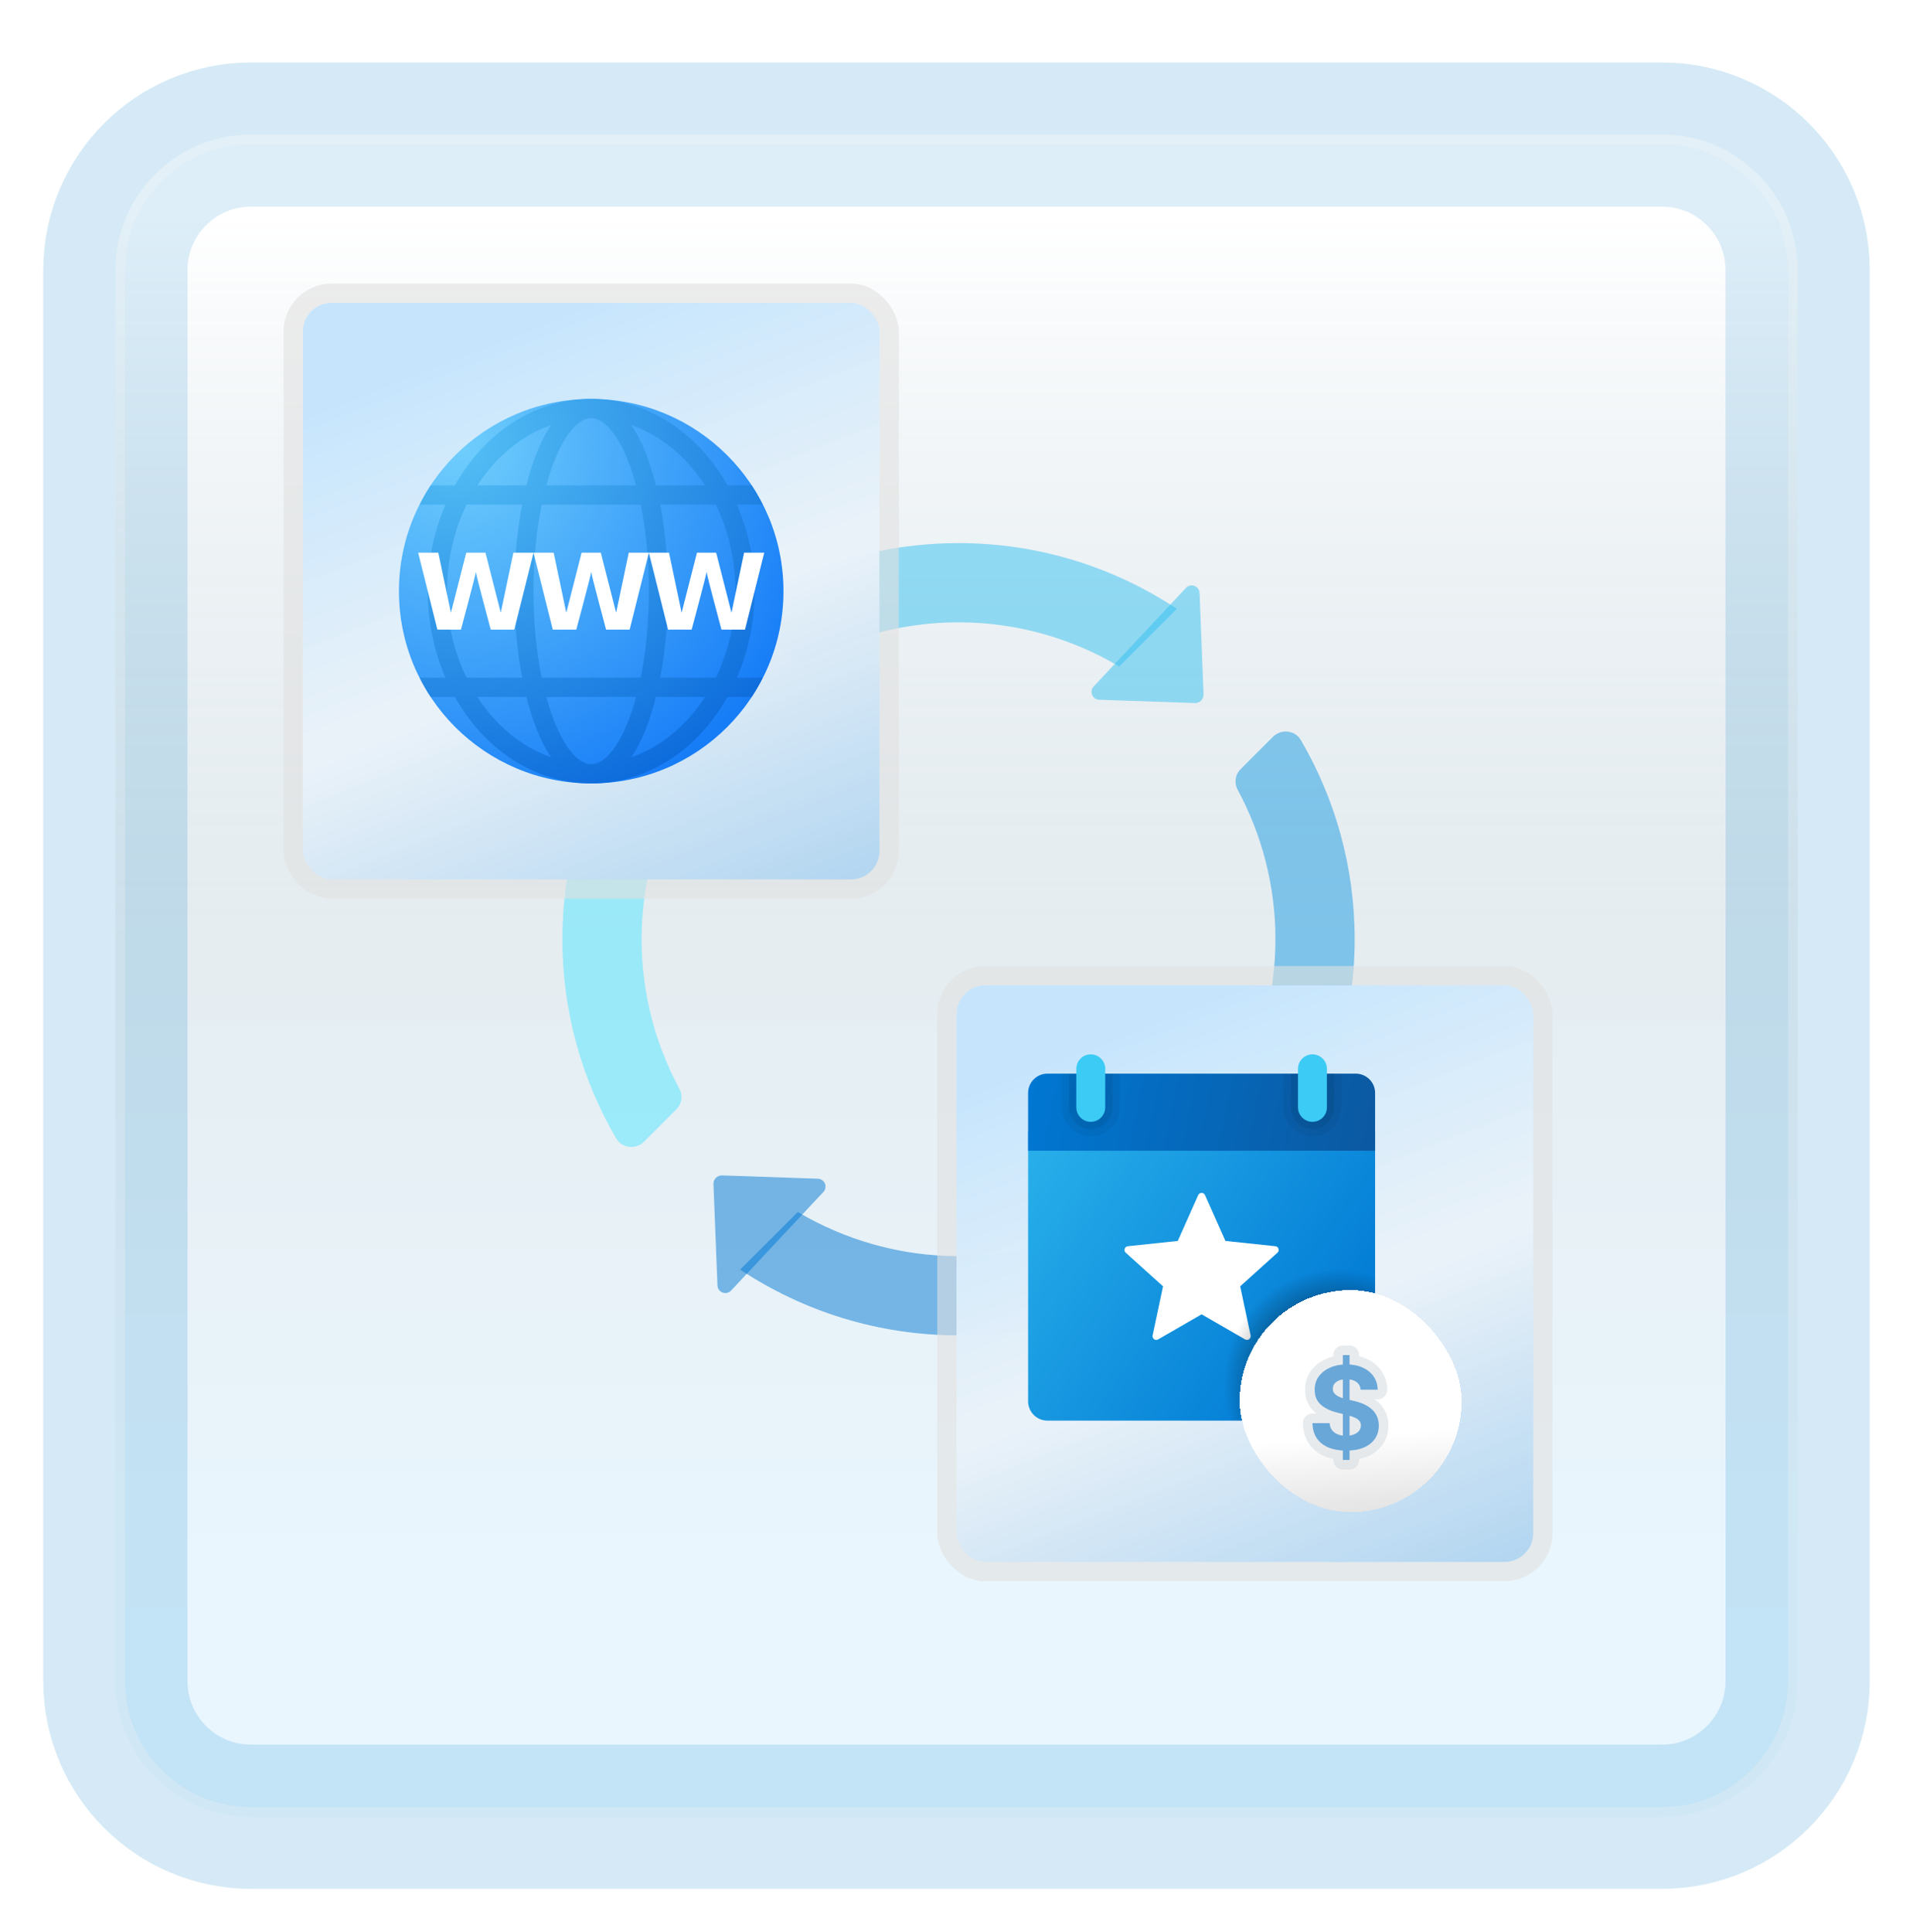 <svg width="199" height="201" viewBox="0 0 199 201" fill="none" xmlns="http://www.w3.org/2000/svg">
<g id="icon=icon">
<g id="Frame" filter="url(#filter0_d_86_7167)">
<path id="Vector" d="M172.887 10H26.113C18.319 10 12 16.319 12 24.113V170.887C12 178.681 18.319 185 26.113 185H172.887C180.681 185 187 178.681 187 170.887V24.113C187 16.319 180.681 10 172.887 10Z" fill="white"/>
<path id="Vector_2" d="M172.887 10H26.113C18.319 10 12 16.319 12 24.113V170.887C12 178.681 18.319 185 26.113 185H172.887C180.681 185 187 178.681 187 170.887V24.113C187 16.319 180.681 10 172.887 10Z" stroke="#D5EAF6" stroke-width="15" stroke-linecap="round"/>
<g id="Vector_3">
<path d="M172.887 10H26.113C18.319 10 12 16.319 12 24.113V170.887C12 178.681 18.319 185 26.113 185H172.887C180.681 185 187 178.681 187 170.887V24.113C187 16.319 180.681 10 172.887 10Z" fill="url(#paint0_linear_86_7167)" fill-opacity="0.2"/>
<path d="M26.113 10.5H172.887C180.405 10.5 186.5 16.595 186.5 24.113V170.887C186.5 178.405 180.405 184.5 172.887 184.5H26.113C18.595 184.5 12.5 178.405 12.5 170.887V24.113C12.5 16.595 18.595 10.5 26.113 10.5Z" stroke="#F7F7F7" stroke-opacity="0.27"/>
</g>
</g>
<g id="combo">
<g id="Vector_4">
<path d="M71.333 80.989L65.341 74.997C61.026 81.51 58.5 89.311 58.5 97.71C58.5 105.268 60.546 112.346 64.103 118.434C64.706 119.469 66.151 119.615 66.998 118.766L70.377 115.387C70.943 114.82 71.048 113.959 70.669 113.254C68.178 108.62 66.742 103.339 66.742 97.71C66.742 91.598 68.434 85.897 71.333 80.989Z" fill="#50E6FF" fill-opacity="0.5"/>
<path d="M132.678 97.71C132.678 103.821 130.986 109.523 128.087 114.431L134.079 120.423C138.394 113.91 140.92 106.106 140.92 97.71C140.92 90.152 138.874 83.074 135.317 76.985C134.714 75.951 133.269 75.807 132.422 76.654L129.043 80.033C128.476 80.6 128.371 81.461 128.75 82.165C131.242 86.799 132.678 92.081 132.678 97.71Z" fill="#199BE2" fill-opacity="0.5"/>
<path d="M82.033 68.377C82.6 68.943 83.461 69.048 84.165 68.669C88.799 66.178 94.081 64.742 99.71 64.742C105.821 64.742 111.523 66.434 116.431 69.333L122.425 63.339C115.91 59.026 108.109 56.5 99.71 56.5C92.189 56.5 85.146 58.526 79.078 62.049C78.005 62.673 77.778 64.122 78.656 64.999L82.033 68.377Z" fill="#35C1F1" fill-opacity="0.5"/>
<path d="M117.387 127.043C116.82 126.476 115.959 126.371 115.254 126.75C110.62 129.242 105.339 130.678 99.71 130.678C93.598 130.678 87.897 128.986 82.989 126.087L76.997 132.079C83.51 136.394 91.313 138.92 99.71 138.92C107.268 138.92 114.346 136.874 120.434 133.317C121.469 132.714 121.615 131.269 120.766 130.422L117.387 127.043Z" fill="#0078D4" fill-opacity="0.5"/>
<path d="M124.3 73.138L114.339 72.796C113.635 72.772 113.284 71.929 113.769 71.414L123.364 61.163C123.863 60.629 124.757 60.963 124.786 61.693L125.2 72.236C125.219 72.741 124.805 73.155 124.3 73.138Z" fill="#35C1F1" fill-opacity="0.5"/>
<path d="M75.12 122.281L85.08 122.623C85.785 122.648 86.135 123.491 85.651 124.006L76.055 134.257C75.557 134.79 74.662 134.457 74.634 133.727L74.219 123.184C74.201 122.679 74.615 122.265 75.12 122.281Z" fill="#0078D4" fill-opacity="0.5"/>
<path d="M124.281 122.3L124.623 112.339C124.648 111.635 125.491 111.284 126.006 111.769L136.257 121.364C136.79 121.863 136.457 122.757 135.727 122.786L125.184 123.2C124.679 123.219 124.265 122.805 124.281 122.3Z" fill="#199BE2" fill-opacity="0.5"/>
<path d="M75.138 73.12L74.796 83.08C74.772 83.785 73.929 84.135 73.414 83.651L63.161 74.055C62.627 73.557 62.961 72.662 63.69 72.634L74.234 72.219C74.741 72.201 75.155 72.615 75.138 73.12Z" fill="#50E6FF" fill-opacity="0.5"/>
</g>
<g id="Frame_2">
<rect x="31.5" y="31.5" width="60" height="60" rx="3" fill="url(#paint1_linear_86_7167)"/>
<rect x="31.5" y="31.5" width="60" height="60" rx="3" fill="white" fill-opacity="0.2"/>
<g id="Group">
<g id="Vector_5">
<path d="M41.5 61.5C41.5 50.455 50.455 41.5 61.5 41.5C72.545 41.5 81.5 50.455 81.5 61.5C81.5 72.545 72.545 81.5 61.5 81.5C50.455 81.5 41.5 72.545 41.5 61.5Z" fill="url(#paint2_radial_86_7167)"/>
<path d="M78.5 61.5C78.5 58.261 77.827 55.209 76.661 52.5H79.343C78.995 51.811 78.618 51.14 78.195 50.5H75.683C72.638 45.084 67.421 41.5 61.5 41.5C55.579 41.5 50.362 45.084 47.317 50.5H44.805C44.382 51.14 44.005 51.811 43.657 52.5H46.339C45.173 55.209 44.5 58.261 44.5 61.5C44.5 64.739 45.173 67.791 46.339 70.5H43.657C44.005 71.189 44.382 71.86 44.805 72.5H47.317C50.362 77.916 55.579 81.5 61.5 81.5C67.421 81.5 72.638 77.916 75.683 72.5H78.195C78.618 71.86 78.995 71.189 79.343 70.5H76.661C77.827 67.791 78.5 64.739 78.5 61.5ZM76.5 61.5C76.5 64.78 75.753 67.849 74.471 70.5H68.678C69.221 67.667 69.5 64.553 69.5 61.5C69.5 58.447 69.221 55.333 68.678 52.5H74.471C75.753 55.151 76.5 58.22 76.5 61.5ZM61.5 79.5C59.81 79.5 58.009 76.863 56.826 72.5H66.175C64.991 76.863 63.19 79.5 61.5 79.5ZM56.348 70.5C55.821 67.913 55.5 64.871 55.5 61.5C55.5 58.129 55.821 55.087 56.348 52.5H66.652C67.179 55.087 67.5 58.129 67.5 61.5C67.5 64.871 67.179 67.913 66.652 70.5H56.348ZM61.5 43.5C63.19 43.5 64.991 46.137 66.174 50.5H56.825C58.009 46.137 59.81 43.5 61.5 43.5ZM73.347 50.5H68.236C67.61 48.001 66.757 45.816 65.684 44.227C68.763 45.303 71.429 47.532 73.347 50.5ZM57.316 44.227C56.243 45.817 55.39 48.001 54.764 50.5H49.653C51.571 47.532 54.237 45.303 57.316 44.227ZM46.5 61.5C46.5 58.22 47.247 55.151 48.529 52.5H54.322C53.779 55.333 53.5 58.447 53.5 61.5C53.5 64.553 53.779 67.667 54.322 70.5H48.529C47.247 67.849 46.5 64.78 46.5 61.5ZM49.653 72.5H54.764C55.39 74.999 56.243 77.184 57.316 78.773C54.237 77.697 51.571 75.468 49.653 72.5ZM65.684 78.773C66.757 77.183 67.61 74.999 68.236 72.5H73.347C71.429 75.468 68.763 77.697 65.684 78.773Z" fill="url(#paint3_radial_86_7167)"/>
<path d="M65.405 57.5L64.093 63.743L62.5 57.5H60.5L58.907 63.743L57.595 57.5H55.5L57.5 65.5H59.951C59.951 65.5 61.464 59.864 61.5 59.5C61.536 59.864 63.049 65.5 63.049 65.5H65.5L67.5 57.5H65.405Z" fill="white"/>
<path d="M53.405 57.5L52.093 63.743L50.5 57.5H48.5L46.907 63.743L45.595 57.5H43.5L45.5 65.5H47.951C47.951 65.5 49.464 59.864 49.5 59.5C49.536 59.864 51.049 65.5 51.049 65.5H53.5L55.5 57.5H53.405Z" fill="white"/>
<path d="M77.405 57.5L76.093 63.743L74.5 57.5H72.5L70.907 63.743L69.595 57.5H67.5L69.5 65.5H71.951C71.951 65.5 73.464 59.864 73.5 59.5C73.536 59.864 75.049 65.5 75.049 65.5H77.5L79.5 57.5H77.405Z" fill="white"/>
</g>
</g>
<rect x="30.5" y="30.5" width="62" height="62" rx="4" stroke="#E2E2E2" stroke-opacity="0.59" stroke-width="2"/>
</g>
<g id="Frame_3">
<rect x="99.5" y="102.5" width="60" height="60" rx="3" fill="url(#paint4_linear_86_7167)"/>
<rect x="99.5" y="102.5" width="60" height="60" rx="3" fill="white" fill-opacity="0.2"/>
<g id="event-sales">
<path id="Vector_6" d="M106.949 145.785V117.71H143.045V145.785C143.045 146.888 142.143 147.79 141.04 147.79H108.955C107.852 147.79 106.949 146.888 106.949 145.785Z" fill="url(#paint5_linear_86_7167)"/>
<path id="Vector_7" d="M124.643 124.33L122.517 129.099L117.325 129.648C116.991 129.683 116.857 130.097 117.105 130.322L120.984 133.818L119.901 138.926C119.832 139.255 120.184 139.511 120.474 139.342L124.997 136.732L129.52 139.341C129.811 139.509 130.163 139.253 130.094 138.925L129.011 133.817L132.889 130.321C133.139 130.097 133.005 129.683 132.67 129.647L127.478 129.098L125.351 124.329C125.215 124.024 124.78 124.024 124.643 124.33Z" fill="white"/>
<path id="Vector_8" d="M143.045 113.699V119.715H106.949V113.699C106.949 112.596 107.852 111.694 108.955 111.694H141.04C142.143 111.694 143.045 112.596 143.045 113.699Z" fill="url(#paint6_linear_86_7167)"/>
<path id="Vector_9" opacity="0.05" d="M136.528 118.211C134.867 118.211 133.52 116.865 133.52 115.203V111.694H139.536V115.203C139.536 116.865 138.19 118.211 136.528 118.211Z" fill="black"/>
<path id="Vector_10" opacity="0.07" d="M136.528 117.459C135.282 117.459 134.272 116.45 134.272 115.203V111.694H138.784V115.203C138.784 116.45 137.774 117.459 136.528 117.459Z" fill="black"/>
<path id="Vector_11" opacity="0.05" d="M113.467 118.211C111.805 118.211 110.459 116.865 110.459 115.203V111.694H116.475V115.203C116.475 116.865 115.128 118.211 113.467 118.211Z" fill="black"/>
<path id="Vector_12" opacity="0.07" d="M113.467 117.459C112.22 117.459 111.211 116.45 111.211 115.203V111.694H115.723V115.203C115.723 116.45 114.713 117.459 113.467 117.459Z" fill="black"/>
<path id="Vector_13" d="M113.467 116.707C112.636 116.707 111.963 116.033 111.963 115.203V111.192C111.963 110.362 112.636 109.688 113.467 109.688C114.297 109.688 114.971 110.362 114.971 111.192V115.203C114.971 116.033 114.297 116.707 113.467 116.707Z" fill="#3CCBF4"/>
<path id="Vector_14" d="M136.528 116.707C135.698 116.707 135.024 116.033 135.024 115.203V111.192C135.024 110.362 135.698 109.688 136.528 109.688C137.358 109.688 138.032 110.362 138.032 111.192V115.203C138.032 116.033 137.358 116.707 136.528 116.707Z" fill="#3CCBF4"/>
<path id="Vector_15" d="M139.035 131.747C132.39 131.747 127.003 137.134 127.003 143.779C127.003 145.188 127.257 146.534 127.702 147.79H141.04C142.143 147.79 143.045 146.887 143.045 145.785V132.446C141.789 132.002 140.444 131.747 139.035 131.747Z" fill="url(#paint7_radial_86_7167)"/>
<g id="Group ">
<g id="sales" filter="url(#filter1_bd_86_7167)">
<rect x="128.949" y="132.21" width="23.102" height="23.102" rx="11.551" fill="url(#paint8_linear_86_7167)" shape-rendering="crispEdges"/>
<rect x="128.949" y="132.21" width="23.102" height="23.102" rx="11.551" fill="white" fill-opacity="0.8" shape-rendering="crispEdges"/>
<g id="$">
<path d="M139.69 149.881V138.972H140.389V149.881H139.69ZM141.544 142.573C141.51 142.229 141.363 141.962 141.105 141.772C140.846 141.581 140.495 141.486 140.052 141.486C139.751 141.486 139.497 141.529 139.289 141.614C139.082 141.696 138.923 141.811 138.812 141.959C138.704 142.107 138.65 142.274 138.65 142.462C138.645 142.618 138.677 142.755 138.748 142.871C138.822 142.987 138.923 143.088 139.051 143.174C139.179 143.256 139.326 143.328 139.494 143.391C139.662 143.451 139.841 143.502 140.031 143.544L140.815 143.732C141.196 143.817 141.545 143.931 141.863 144.073C142.182 144.215 142.457 144.389 142.69 144.597C142.923 144.804 143.103 145.049 143.231 145.33C143.362 145.611 143.429 145.934 143.432 146.297C143.429 146.831 143.292 147.294 143.022 147.686C142.755 148.076 142.369 148.378 141.863 148.594C141.361 148.807 140.754 148.914 140.044 148.914C139.339 148.914 138.726 148.806 138.203 148.59C137.683 148.374 137.277 148.054 136.984 147.631C136.694 147.205 136.542 146.678 136.528 146.05H138.314C138.334 146.343 138.417 146.587 138.565 146.783C138.716 146.976 138.916 147.122 139.166 147.222C139.419 147.318 139.704 147.367 140.022 147.367C140.335 147.367 140.606 147.321 140.836 147.23C141.069 147.139 141.25 147.013 141.378 146.851C141.505 146.689 141.569 146.503 141.569 146.293C141.569 146.097 141.511 145.932 141.395 145.799C141.281 145.665 141.113 145.551 140.892 145.458C140.673 145.364 140.405 145.279 140.086 145.202L139.136 144.963C138.4 144.784 137.819 144.505 137.393 144.124C136.967 143.743 136.755 143.23 136.758 142.585C136.755 142.057 136.896 141.595 137.18 141.201C137.467 140.806 137.861 140.497 138.361 140.276C138.861 140.054 139.429 139.943 140.065 139.943C140.713 139.943 141.278 140.054 141.761 140.276C142.247 140.497 142.625 140.806 142.895 141.201C143.164 141.595 143.304 142.053 143.312 142.573H141.544Z" fill="#0077D2"/>
<path d="M139.69 149.881H138.69C138.69 150.433 139.138 150.881 139.69 150.881V149.881ZM139.69 138.972V137.972C139.138 137.972 138.69 138.42 138.69 138.972H139.69ZM140.389 138.972H141.389C141.389 138.42 140.941 137.972 140.389 137.972V138.972ZM140.389 149.881V150.881C140.941 150.881 141.389 150.433 141.389 149.881H140.389ZM141.544 142.573L140.549 142.671C140.599 143.183 141.03 143.573 141.544 143.573V142.573ZM139.289 141.614L139.659 142.543L139.67 142.539L139.289 141.614ZM138.812 141.959L138.012 141.359L138.005 141.369L138.812 141.959ZM138.65 142.462L139.65 142.498C139.65 142.486 139.65 142.474 139.65 142.462H138.65ZM138.748 142.871L137.894 143.392C137.898 143.397 137.901 143.402 137.904 143.407L138.748 142.871ZM139.051 143.174L138.496 144.006C138.5 144.008 138.505 144.011 138.509 144.014L139.051 143.174ZM139.494 143.391L139.145 144.328C139.149 144.33 139.154 144.331 139.159 144.333L139.494 143.391ZM140.031 143.544L140.264 142.572C140.259 142.571 140.254 142.57 140.249 142.568L140.031 143.544ZM140.815 143.732L140.582 144.704C140.587 144.706 140.592 144.707 140.597 144.708L140.815 143.732ZM141.863 144.073L141.456 144.986L141.456 144.986L141.863 144.073ZM142.69 144.597L143.355 143.85L143.355 143.85L142.69 144.597ZM143.231 145.33L142.321 145.744L142.324 145.751L143.231 145.33ZM143.432 146.297L144.432 146.302L144.431 146.289L143.432 146.297ZM143.022 147.686L142.199 147.119L142.198 147.121L143.022 147.686ZM141.863 148.594L142.253 149.515L142.256 149.514L141.863 148.594ZM138.203 148.59L137.819 149.513L137.821 149.514L138.203 148.59ZM136.984 147.631L136.157 148.193L136.161 148.2L136.984 147.631ZM136.528 146.05V145.05C136.259 145.05 136.001 145.158 135.813 145.351C135.625 145.543 135.522 145.804 135.528 146.073L136.528 146.05ZM138.314 146.05L139.311 145.982C139.276 145.457 138.84 145.05 138.314 145.05V146.05ZM138.565 146.783L137.766 147.385C137.77 147.389 137.773 147.393 137.776 147.398L138.565 146.783ZM139.166 147.222L138.796 148.151L138.809 148.156L139.166 147.222ZM140.836 147.23L140.473 146.299L140.469 146.3L140.836 147.23ZM141.378 146.851L142.162 147.471L142.162 147.471L141.378 146.851ZM141.395 145.799L140.633 146.447L140.641 146.456L141.395 145.799ZM140.892 145.458L140.498 146.377L140.502 146.379L140.892 145.458ZM140.086 145.202L139.843 146.172L139.852 146.174L140.086 145.202ZM139.136 144.963L139.38 143.993L139.372 143.992L139.136 144.963ZM137.393 144.124L136.727 144.87L136.727 144.87L137.393 144.124ZM136.758 142.585L137.758 142.59L137.758 142.58L136.758 142.585ZM137.18 141.201L136.371 140.613L136.368 140.617L137.18 141.201ZM141.761 140.276L141.344 141.185L141.346 141.186L141.761 140.276ZM142.895 141.201L142.069 141.765L142.069 141.765L142.895 141.201ZM143.312 142.573V143.573C143.58 143.573 143.837 143.465 144.025 143.274C144.213 143.083 144.316 142.824 144.312 142.556L143.312 142.573ZM140.69 149.881V138.972H138.69V149.881H140.69ZM139.69 139.972H140.389V137.972H139.69V139.972ZM139.389 138.972V149.881H141.389V138.972H139.389ZM140.389 148.881H139.69V150.881H140.389V148.881ZM142.539 142.474C142.479 141.872 142.203 141.338 141.698 140.966L140.512 142.577C140.523 142.585 140.527 142.59 140.529 142.591C140.53 142.593 140.531 142.594 140.531 142.595C140.532 142.596 140.543 142.615 140.549 142.671L142.539 142.474ZM141.698 140.966C141.213 140.609 140.629 140.486 140.052 140.486V142.486C140.362 142.486 140.48 142.553 140.512 142.577L141.698 140.966ZM140.052 140.486C139.663 140.486 139.271 140.54 138.909 140.689L139.67 142.539C139.723 142.517 139.839 142.486 140.052 142.486V140.486ZM138.92 140.685C138.578 140.821 138.255 141.036 138.012 141.359L139.612 142.559C139.604 142.571 139.597 142.575 139.601 142.572C139.605 142.569 139.622 142.558 139.659 142.543L138.92 140.685ZM138.005 141.369C137.768 141.693 137.65 142.068 137.65 142.462H139.65C139.65 142.465 139.65 142.481 139.643 142.502C139.636 142.524 139.626 142.54 139.62 142.549L138.005 141.369ZM137.651 142.426C137.639 142.748 137.707 143.084 137.894 143.392L139.602 142.35C139.622 142.384 139.636 142.418 139.643 142.448C139.65 142.478 139.65 142.496 139.65 142.498L137.651 142.426ZM137.904 143.407C138.061 143.654 138.265 143.852 138.496 144.006L139.606 142.342C139.592 142.333 139.587 142.327 139.586 142.327C139.586 142.327 139.589 142.33 139.593 142.335L137.904 143.407ZM138.509 144.014C138.707 144.142 138.921 144.245 139.145 144.328L139.843 142.454C139.732 142.412 139.65 142.37 139.593 142.333L138.509 144.014ZM139.159 144.333C139.368 144.407 139.586 144.47 139.812 144.52L140.249 142.568C140.095 142.534 139.955 142.494 139.829 142.449L139.159 144.333ZM139.798 144.517L140.582 144.704L141.048 142.759L140.264 142.572L139.798 144.517ZM140.597 144.708C140.92 144.78 141.205 144.874 141.456 144.986L142.271 143.16C141.885 142.987 141.472 142.854 141.034 142.756L140.597 144.708ZM141.456 144.986C141.691 145.091 141.877 145.212 142.025 145.344L143.355 143.85C143.037 143.567 142.672 143.339 142.271 143.16L141.456 144.986ZM142.025 145.344C142.155 145.459 142.251 145.591 142.321 145.744L144.142 144.916C143.956 144.507 143.691 144.149 143.355 143.85L142.025 145.344ZM142.324 145.751C142.385 145.882 142.43 146.06 142.432 146.305L144.431 146.289C144.428 145.807 144.339 145.34 144.138 144.908L142.324 145.751ZM142.432 146.292C142.43 146.651 142.341 146.912 142.199 147.119L143.846 148.253C144.243 147.676 144.428 147.012 144.432 146.302L142.432 146.292ZM142.198 147.121C142.055 147.329 141.831 147.52 141.471 147.674L142.256 149.514C142.907 149.236 143.456 148.822 143.847 148.252L142.198 147.121ZM141.473 147.673C141.125 147.821 140.658 147.914 140.044 147.914V149.914C140.85 149.914 141.596 149.793 142.253 149.515L141.473 147.673ZM140.044 147.914C139.439 147.914 138.96 147.821 138.585 147.665L137.821 149.514C138.491 149.791 139.239 149.914 140.044 149.914V147.914ZM138.586 147.666C138.227 147.517 137.98 147.313 137.807 147.062L136.161 148.2C136.574 148.796 137.139 149.231 137.819 149.513L138.586 147.666ZM137.811 147.069C137.651 146.834 137.539 146.505 137.528 146.027L135.528 146.073C135.546 146.851 135.737 147.576 136.157 148.193L137.811 147.069ZM136.528 147.05H138.314V145.05H136.528V147.05ZM137.316 146.118C137.346 146.566 137.481 147.006 137.766 147.385L139.364 146.181C139.354 146.168 139.321 146.119 139.311 145.982L137.316 146.118ZM137.776 147.398C138.047 147.745 138.398 147.993 138.796 148.151L139.535 146.293C139.434 146.252 139.384 146.208 139.354 146.168L137.776 147.398ZM138.809 148.156C139.194 148.303 139.603 148.367 140.022 148.367V146.367C139.805 146.367 139.644 146.334 139.523 146.288L138.809 148.156ZM140.022 148.367C140.429 148.367 140.83 148.308 141.204 148.16L140.469 146.3C140.382 146.335 140.241 146.367 140.022 146.367V148.367ZM141.2 148.162C141.563 148.02 141.903 147.799 142.162 147.471L140.593 146.231C140.592 146.232 140.591 146.233 140.589 146.236C140.586 146.238 140.581 146.243 140.572 146.248C140.556 146.26 140.525 146.279 140.473 146.299L141.2 148.162ZM142.162 147.471C142.432 147.129 142.569 146.723 142.569 146.293H140.569C140.569 146.295 140.569 146.284 140.576 146.265C140.582 146.247 140.59 146.235 140.593 146.231L142.162 147.471ZM142.569 146.293C142.569 145.883 142.441 145.477 142.148 145.141L140.641 146.456C140.617 146.429 140.596 146.394 140.583 146.356C140.57 146.319 140.569 146.295 140.569 146.293H142.569ZM142.156 145.15C141.911 144.862 141.596 144.67 141.281 144.537L140.502 146.379C140.564 146.405 140.602 146.427 140.622 146.441C140.643 146.455 140.643 146.458 140.633 146.447L142.156 145.15ZM141.286 144.539C141 144.416 140.675 144.315 140.321 144.23L139.852 146.174C140.134 146.242 140.346 146.312 140.498 146.377L141.286 144.539ZM140.33 144.232L139.38 143.993L138.893 145.933L139.843 146.172L140.33 144.232ZM139.372 143.992C138.746 143.839 138.33 143.619 138.059 143.378L136.727 144.87C137.309 145.39 138.054 145.729 138.9 145.935L139.372 143.992ZM138.059 143.378C137.876 143.214 137.756 142.989 137.758 142.59L135.758 142.581C135.754 143.471 136.059 144.272 136.727 144.87L138.059 143.378ZM137.758 142.58C137.756 142.244 137.842 141.993 137.992 141.785L136.368 140.617C135.95 141.198 135.754 141.87 135.758 142.591L137.758 142.58ZM137.989 141.788C138.16 141.553 138.407 141.349 138.766 141.19L137.955 139.362C137.314 139.646 136.774 140.059 136.371 140.613L137.989 141.788ZM138.766 141.19C139.119 141.034 139.546 140.943 140.065 140.943V138.943C139.312 138.943 138.602 139.075 137.955 139.362L138.766 141.19ZM140.065 140.943C140.6 140.943 141.017 141.035 141.344 141.185L142.178 139.367C141.539 139.074 140.826 138.943 140.065 138.943V140.943ZM141.346 141.186C141.686 141.341 141.914 141.537 142.069 141.765L143.72 140.636C143.336 140.074 142.808 139.654 142.176 139.366L141.346 141.186ZM142.069 141.765C142.219 141.984 142.307 142.247 142.312 142.589L144.312 142.556C144.301 141.858 144.11 141.207 143.72 140.636L142.069 141.765ZM143.312 141.573H141.544V143.573H143.312V141.573Z" fill="#D2D9DE" fill-opacity="0.5"/>
</g>
</g>
</g>
</g>
<rect x="98.5" y="101.5" width="62" height="62" rx="4" stroke="#E2E2E2" stroke-opacity="0.59" stroke-width="2"/>
</g>
</g>
</g>
<defs>
<filter id="filter0_d_86_7167" x="0.5" y="2.5" width="198" height="198" filterUnits="userSpaceOnUse" color-interpolation-filters="sRGB">
<feFlood flood-opacity="0" result="BackgroundImageFix"/>
<feColorMatrix in="SourceAlpha" type="matrix" values="0 0 0 0 0 0 0 0 0 0 0 0 0 0 0 0 0 0 127 0" result="hardAlpha"/>
<feOffset dy="4"/>
<feGaussianBlur stdDeviation="2"/>
<feComposite in2="hardAlpha" operator="out"/>
<feColorMatrix type="matrix" values="0 0 0 0 0 0 0 0 0 0 0 0 0 0 0 0 0 0 0.25 0"/>
<feBlend mode="normal" in2="BackgroundImageFix" result="effect1_dropShadow_86_7167"/>
<feBlend mode="normal" in="SourceGraphic" in2="effect1_dropShadow_86_7167" result="shape"/>
</filter>
<filter id="filter1_bd_86_7167" x="124.949" y="128.21" width="31.102" height="33.102" filterUnits="userSpaceOnUse" color-interpolation-filters="sRGB">
<feFlood flood-opacity="0" result="BackgroundImageFix"/>
<feGaussianBlur in="BackgroundImageFix" stdDeviation="2"/>
<feComposite in2="SourceAlpha" operator="in" result="effect1_backgroundBlur_86_7167"/>
<feColorMatrix in="SourceAlpha" type="matrix" values="0 0 0 0 0 0 0 0 0 0 0 0 0 0 0 0 0 0 127 0" result="hardAlpha"/>
<feOffset dy="2"/>
<feGaussianBlur stdDeviation="2"/>
<feComposite in2="hardAlpha" operator="out"/>
<feColorMatrix type="matrix" values="0 0 0 0 1 0 0 0 0 1 0 0 0 0 1 0 0 0 1 0"/>
<feBlend mode="normal" in2="effect1_backgroundBlur_86_7167" result="effect2_dropShadow_86_7167"/>
<feBlend mode="normal" in="SourceGraphic" in2="effect2_dropShadow_86_7167" result="shape"/>
</filter>
<linearGradient id="paint0_linear_86_7167" x1="99.5" y1="18.468" x2="99.5" y2="176.532" gradientUnits="userSpaceOnUse">
<stop stop-color="white"/>
<stop offset="0.472" stop-color="#0D5176" stop-opacity="0.528"/>
<stop offset="0.941" stop-color="#12A6F7" stop-opacity="0.465"/>
</linearGradient>
<linearGradient id="paint1_linear_86_7167" x1="61.5" y1="31.5" x2="88.3" y2="99.9" gradientUnits="userSpaceOnUse">
<stop stop-color="#B8DFFC"/>
<stop offset="0.453" stop-color="#E5EFF7" stop-opacity="0.98"/>
<stop offset="1" stop-color="#8FC3EB"/>
</linearGradient>
<radialGradient id="paint2_radial_86_7167" cx="0" cy="0" r="1" gradientUnits="userSpaceOnUse" gradientTransform="translate(47.832 46.681) scale(40.041)">
<stop stop-color="#6FCEFC"/>
<stop offset="1" stop-color="#167CF7"/>
</radialGradient>
<radialGradient id="paint3_radial_86_7167" cx="0" cy="0" r="1" gradientUnits="userSpaceOnUse" gradientTransform="translate(47.225 45.98) scale(45.009 40.155)">
<stop offset="0.001" stop-color="#54C0F5"/>
<stop offset="0.998" stop-color="#0B69DB"/>
</radialGradient>
<linearGradient id="paint4_linear_86_7167" x1="129.5" y1="102.5" x2="156.3" y2="170.9" gradientUnits="userSpaceOnUse">
<stop stop-color="#B8DFFC"/>
<stop offset="0.453" stop-color="#E5EFF7" stop-opacity="0.98"/>
<stop offset="1" stop-color="#8FC3EB"/>
</linearGradient>
<linearGradient id="paint5_linear_86_7167" x1="107.364" y1="119.376" x2="136.343" y2="140.542" gradientUnits="userSpaceOnUse">
<stop stop-color="#28AFEA"/>
<stop offset="1" stop-color="#047ED6"/>
</linearGradient>
<linearGradient id="paint6_linear_86_7167" x1="107.37" y1="112.303" x2="142.241" y2="119.394" gradientUnits="userSpaceOnUse">
<stop stop-color="#0077D2"/>
<stop offset="1" stop-color="#0B59A2"/>
</linearGradient>
<radialGradient id="paint7_radial_86_7167" cx="0" cy="0" r="1" gradientUnits="userSpaceOnUse" gradientTransform="translate(139.056 143.821) scale(11.788)">
<stop/>
<stop offset="1" stop-opacity="0"/>
</radialGradient>
<linearGradient id="paint8_linear_86_7167" x1="140.5" y1="132.21" x2="142.81" y2="162.82" gradientUnits="userSpaceOnUse">
<stop offset="0.026" stop-color="white"/>
<stop offset="0.495" stop-color="white"/>
<stop offset="0.974" stop-opacity="0.98"/>
</linearGradient>
</defs>
</svg>

